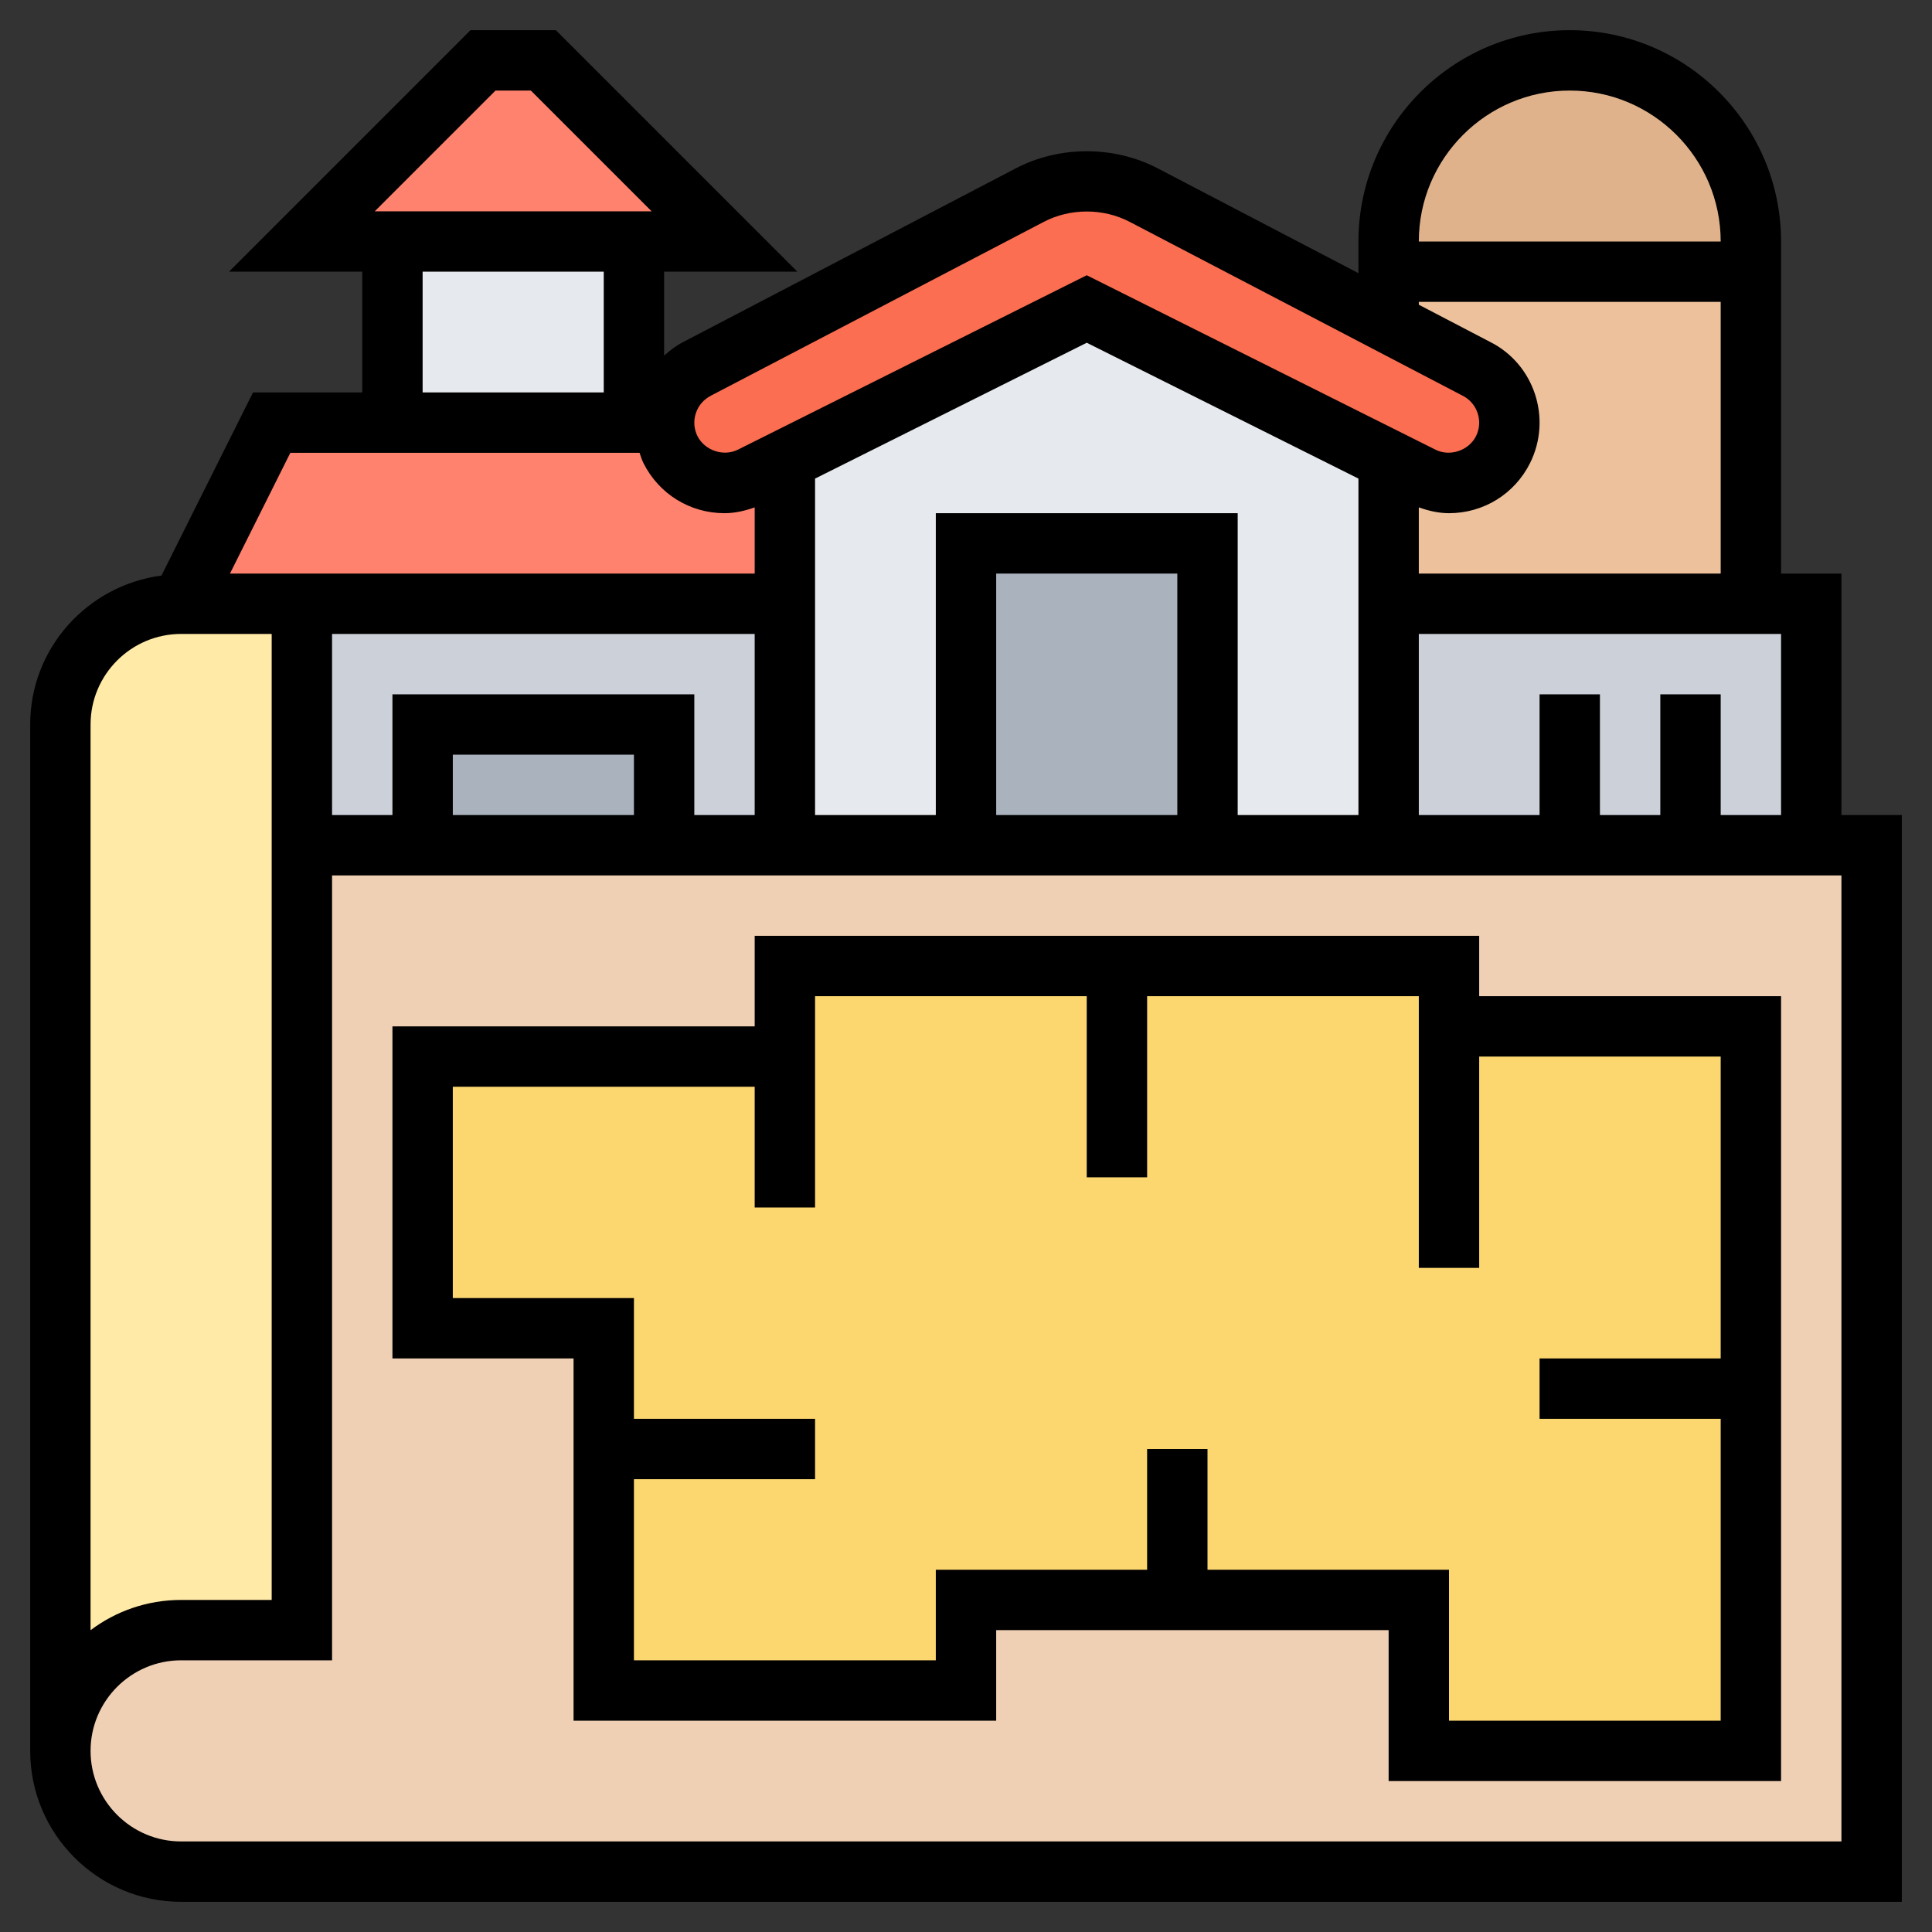 <svg id="Layer_5" enable-background="new 0 0 64 64" height="512" viewBox="0 0 64 64" width="512" xmlns="http://www.w3.org/2000/svg"><rect x="0" y="0" width="64" height="64" fill="#333333" stroke="none"/><g><g><g><path d="m24 8h-3-8-3l6-6h2z" fill="#ff826e"/></g><g><path d="m13 8h8v6h-8z" fill="#e6e9ed"/></g><g><path d="m58 8v1h-12v-1c0-3.31 2.69-6 6-6 1.66 0 3.16.67 4.24 1.76 1.09 1.08 1.76 2.58 1.76 4.24z" fill="#dfb28b"/></g><g><path d="m58 9v11h-12v-4.76l1.11.55c.27.14.58.21.89.21.76 0 1.45-.42 1.79-1.11.49-.98.09-2.19-.9-2.68l-2.89-1.51v-1.7z" fill="#ecc19c"/></g><g><path d="m62 28v34h-56c-2.21 0-4-1.79-4-4 0-1.1.45-2.1 1.17-2.83.73-.72 1.73-1.17 2.83-1.17h4v-26h4 8 4 6 8 6 6 4 4z" fill="#f0d0b4"/></g><g><path d="m56 28h-4-6v-8h12 2v8z" fill="#ccd1d9"/></g><g><path d="m58 46v12h-11v-5h-8-7v3h-12v-8-4h-6v-9h12v-3h11 11v2h10z" fill="#fcd770"/></g><g><path d="m48.89 12.21c.99.49 1.39 1.7.9 2.68-.34.69-1.03 1.11-1.79 1.11-.31 0-.62-.07-.89-.21l-1.11-.55-10-5-10 5-1.11.55c-.27.14-.58.21-.89.21-.76 0-1.45-.42-1.79-1.11-.14-.28-.21-.59-.21-.89 0-.73.41-1.44 1.11-1.79l11-5.75c.59-.3 1.23-.46 1.89-.46s1.3.16 1.89.46l8.11 4.24z" fill="#fc6e51"/></g><g><path d="m36 10.24-10 5v4.76 8h20v-8-4.76z" fill="#e6e9ed"/></g><g><path d="m32 18h8v10h-8z" fill="#aab2bd"/></g><g><path d="m10 20h16v8h-16z" fill="#ccd1d9"/></g><g><path d="m26 15.24v4.76h-16-4l3-6h4 8 1c0 .3.07.61.21.89.34.69 1.03 1.11 1.79 1.11.31 0 .62-.07.89-.21z" fill="#ff826e"/></g><g><path d="m14 24h8v4h-8z" fill="#aab2bd"/></g><g><path d="m10 28v26h-4c-1.1 0-2.1.45-2.83 1.17-.72.73-1.17 1.73-1.17 2.83v-34c0-2.21 1.79-4 4-4h4z" fill="#ffeaa7"/></g></g><g><path d="m61 27v-8h-2v-11c0-3.86-3.141-7-7-7s-7 3.14-7 7v1.049l-6.65-3.473c-1.445-.754-3.254-.754-4.699 0l-10.992 5.74c-.249.124-.462.287-.659.465v-2.781h4.414l-8-8h-2.828l-8 8h4.414v4h-3.618l-3.033 6.066c-2.447.323-4.349 2.4-4.349 4.934v34c0 2.757 2.243 5 5 5h57v-36zm-4 0v-4h-2v4h-2v-4h-2v4h-4v-6h12v6zm-18 0h-6v-8h6zm-8-10v10h-4v-11.146l9-4.5 9 4.5v11.146h-4v-10zm-10 10h-6v-2h6zm-8-4v4h-2v-6h14v6h-2v-4zm34-4v-2.193c.322.115.657.193.999.193 1.144 0 2.172-.635 2.685-1.658.739-1.48.138-3.286-1.326-4.017l-2.358-1.231v-.094h10v9zm5-16c2.757 0 5 2.243 5 5h-10c0-2.757 2.243-5 5-5zm-28.948 10.684c.085-.254.263-.459.517-.587l11.007-5.747c.875-.458 1.973-.458 2.848 0l11.023 5.756c.238.119.416.324.501.579.084.254.065.525-.053.763-.241.479-.863.688-1.343.448l-11.552-5.778-11.553 5.776c-.479.24-1.102.031-1.342-.447-.119-.238-.137-.509-.053-.763zm-6.638-10.684h1.172l4 4h-9.172zm-2.414 6h6v4h-6zm-4.382 6h11.568c.041.115.074.231.13.342.513 1.023 1.541 1.658 2.685 1.658.342 0 .677-.078.999-.193v2.193h-14-3.382zm-6.618 9c0-1.654 1.346-3 3-3h3v32h-3c-1.125 0-2.164.373-3 1.002zm58 37h-55c-1.654 0-3-1.346-3-3s1.346-3 3-3h5v-26h2 10 38z"/><path d="m13 34v11h6v12h14v-3h13v5h13v-26h-10v-2h-24v3zm14-1h9v6h2v-6h9v9h2v-7h8v10h-6v2h6v10h-9v-5h-8v-4h-2v4h-7v3h-10v-6h6v-2h-6v-4h-6v-7h10v4h2v-5-1z"/></g></g></svg>